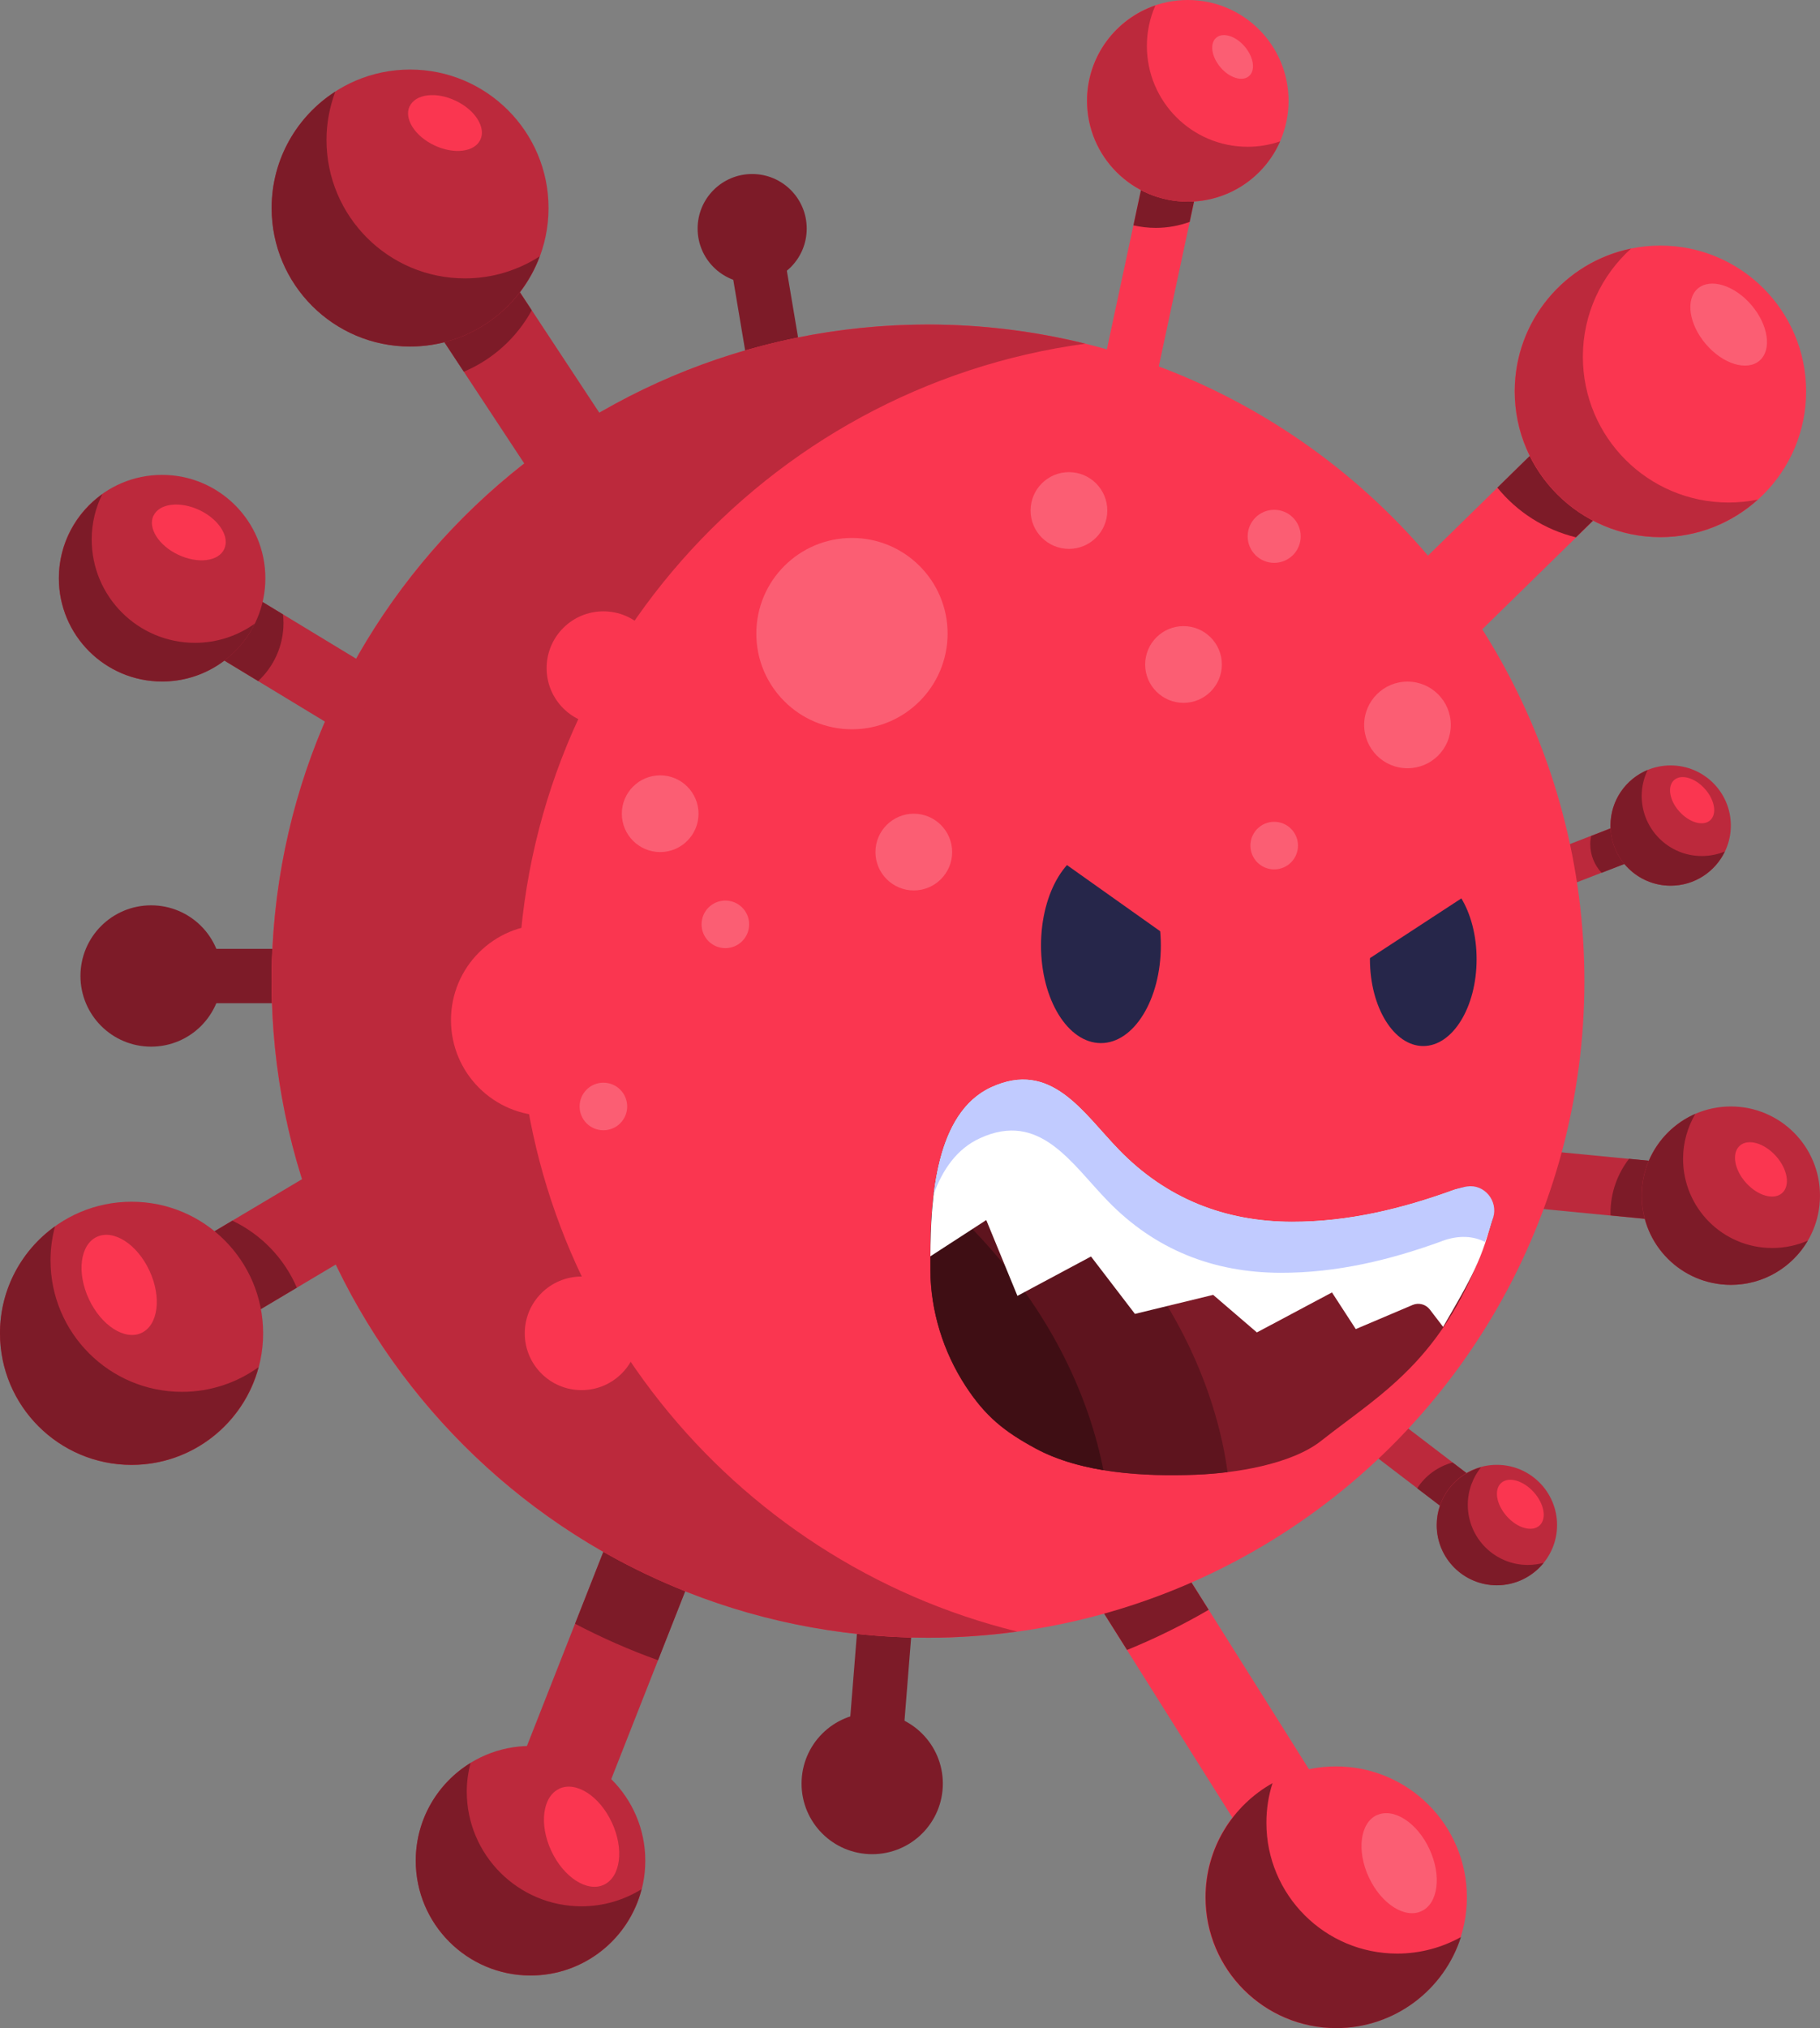 <svg id="uuid-74baf3b9-24c4-45c7-8923-8fcae08510b9" xmlns="http://www.w3.org/2000/svg" viewBox="0 0 179.83 200.34"><rect x="0" y="0" width="179.83" height="200.34" fill="#808080" stroke="none"/><g id="uuid-4aa189b1-d405-4ce3-a2c4-3142061276e2"><rect x="117.51" y="152.63" width="8.95" height="37.68" transform="translate(-72.57 91.29) rotate(-32.17)" fill="#fa3650" stroke-width="0"/><path d="M119.43,159.02c-2.58,1.5-5.28,2.83-8.07,3.97l-3.2-5.08,7.57-4.76,3.7,5.87Z" fill="#7d1b28" stroke-width="0"/><path d="M119.09,187.42c0,7.14,5.79,12.92,12.92,12.92s12.93-5.79,12.93-12.92-5.79-12.93-12.93-12.93-12.92,5.79-12.92,12.93Z" fill="#fa3650" stroke-width="0"/><path d="M125.74,176.13c-.4,1.24-.61,2.56-.61,3.93,0,7.14,5.79,12.92,12.93,12.92,2.28,0,4.42-.6,6.29-1.63-1.66,5.21-6.55,8.99-12.31,8.99-7.14,0-12.92-5.79-12.92-12.92,0-4.86,2.68-9.08,6.64-11.29Z" fill="#7d1b28" stroke-width="0"/><path d="M136.04,179.31c1.66-.77,3.99.73,5.2,3.35,1.22,2.62.86,5.37-.79,6.13-1.65.77-3.98-.73-5.2-3.35-1.22-2.62-.86-5.37.79-6.14Z" fill="#fb5e73" stroke-width="0"/><rect x="40.67" y="162.09" width="37.06" height="8.95" transform="translate(-117.47 160.65) rotate(-68.52)" fill="#bc293c" stroke-width="0"/><path d="M61.83,147.69l8.32,3.28-5.13,13.03c-2.83-1.01-5.56-2.22-8.2-3.6l5-12.7Z" fill="#7d1b28" stroke-width="0"/><circle cx="52.42" cy="183.81" r="11.34" fill="#bc293c" stroke-width="0"/><path d="M46.49,174.16c-.23.9-.37,1.84-.37,2.81,0,6.26,5.08,11.34,11.34,11.34,2.17,0,4.2-.62,5.93-1.69-1.25,4.9-5.68,8.52-10.97,8.52-6.26,0-11.34-5.08-11.34-11.34,0-4.09,2.17-7.66,5.41-9.65Z" fill="#7d1b28" stroke-width="0"/><path d="M55.26,176.69c1.66-.77,3.99.73,5.2,3.35,1.22,2.62.86,5.37-.79,6.14-1.65.77-3.98-.73-5.2-3.35-1.22-2.62-.86-5.37.79-6.13Z" fill="#fa3650" stroke-width="0"/><path d="M7.95,96.41c0,3.85,3.12,6.98,6.98,6.98s6.98-3.12,6.98-6.98-3.12-6.98-6.98-6.98-6.98,3.12-6.98,6.98Z" fill="#7d1b28" stroke-width="0"/><path d="M79.2,176.19c0,3.85,3.12,6.97,6.98,6.97s6.98-3.12,6.98-6.97-3.12-6.98-6.98-6.98-6.98,3.12-6.98,6.98Z" fill="#7d1b28" stroke-width="0"/><path d="M68.93,22.58c0,2.98,2.41,5.39,5.39,5.39s5.39-2.41,5.39-5.39-2.41-5.39-5.39-5.39-5.39,2.41-5.39,5.39Z" fill="#7d1b28" stroke-width="0"/><rect x="153.68" y="109.14" width="5.75" height="15.59" transform="translate(25.03 261.45) rotate(-84.45)" fill="#bc293c" stroke-width="0"/><path d="M159.13,119.83c0-2.02.69-3.88,1.83-5.36l3.63.35-.56,5.72-4.89-.48c0-.08-.01-.16-.01-.24Z" fill="#7d1b28" stroke-width="0"/><rect x="72.99" y="22.46" width="5.37" height="16.31" transform="translate(-4.03 12.98) rotate(-9.55)" fill="#7d1b28" stroke-width="0"/><rect x="14.93" y="93.73" width="17.65" height="5.37" fill="#7d1b28" stroke-width="0"/><rect x="77.89" y="164.53" width="18" height="5.37" transform="translate(-86.71 240.52) rotate(-85.43)" fill="#7d1b28" stroke-width="0"/><rect x="139.02" y="138.99" width="4.15" height="12.46" transform="translate(-59.96 169.2) rotate(-52.63)" fill="#bc293c" stroke-width="0"/><path d="M144.79,150.65l-4.76-3.63c.79-1.24,2.04-2.16,3.5-2.55l3.78,2.88-2.52,3.29Z" fill="#7d1b28" stroke-width="0"/><rect x="152.53" y="82.55" width="10.21" height="3.77" transform="translate(-19.87 62.74) rotate(-21.21)" fill="#bc293c" stroke-width="0"/><path d="M163.08,84.35l-4.83,1.87c-.69-.75-1.12-1.74-1.12-2.84,0-.28.03-.54.08-.8l4.5-1.75,1.37,3.52Z" fill="#7d1b28" stroke-width="0"/><circle cx="91.7" cy="96.92" r="64.86" transform="translate(-13.77 178.65) rotate(-84.36)" fill="#fa3650" stroke-width="0"/><path d="M91.7,32.06c5.36,0,10.56.66,15.54,1.89-31.65,4.3-56.05,31.42-56.05,64.25,0,30.46,21.01,56.01,49.32,62.97-2.88.39-5.82.61-8.81.61-35.82,0-64.86-29.04-64.86-64.86S55.88,32.06,91.7,32.06Z" fill="#bc293c" stroke-width="0"/><rect x="45.46" y="17.73" width="8.95" height="34.18" transform="translate(-10.92 33.23) rotate(-33.39)" fill="#bc293c" stroke-width="0"/><path d="M44.26,18.09l8.28,12.56c-1.48,2.71-3.85,4.86-6.71,6.07l-9.04-13.71,7.47-4.92Z" fill="#7d1b28" stroke-width="0"/><rect x="24.21" y="54.55" width="6.91" height="19.98" transform="translate(-41.87 54.74) rotate(-58.77)" fill="#bc293c" stroke-width="0"/><path d="M20.91,56.41l7.05,4.28c.03.28.05.56.05.85,0,2.27-.96,4.3-2.5,5.74l-8.18-4.96,3.58-5.91Z" fill="#7d1b28" stroke-width="0"/><rect x="11.02" y="120.02" width="28.23" height="8.95" transform="translate(-60.12 30.35) rotate(-30.75)" fill="#bc293c" stroke-width="0"/><path d="M29.33,127.2l-14.04,8.35-4.57-7.69,12.24-7.28c2.85,1.36,5.12,3.71,6.37,6.62Z" fill="#7d1b28" stroke-width="0"/><rect x="134.01" y="46.45" width="35.06" height="8.95" transform="translate(7.63 120.54) rotate(-44.39)" fill="#fa3650" stroke-width="0"/><path d="M160.93,35.46l6.26,6.39-11.47,11.23c-3.11-.76-5.82-2.51-7.77-4.91l12.98-12.71Z" fill="#7d1b28" stroke-width="0"/><rect x="99.05" y="22.09" width="30.29" height="5.37" transform="translate(66.07 131.26) rotate(-77.92)" fill="#fa3650" stroke-width="0"/><path d="M114.74,9.4l5.25,1.12-2.44,11.4c-1.05.38-2.18.59-3.35.59-.76,0-1.5-.09-2.21-.25l2.75-12.86Z" fill="#7d1b28" stroke-width="0"/><path d="M102.86,93.4c0,5.32,2.65,9.64,5.92,9.64s5.92-4.32,5.92-9.64-2.65-9.64-5.92-9.64-5.92,4.31-5.92,9.64Z" fill="#26264a" stroke-width="0"/><path d="M97.94,107.4c5.94-2.73,9.05,2.5,12.64,6.2,4.64,4.77,10.38,7.07,17.05,7.09,5.59.01,10.9-1.29,15.99-3.14.27-.1.54-.18.8-.24,1.92-.46,3.6,1.39,3.03,3.27-4.09,13.46-10.76,16.89-16.91,21.75-2.98,2.35-8.57,3.2-12.37,3.35-5.12.2-11.33-.14-15.85-2.59-3.07-1.66-4.95-3.15-6.92-6.17-2.21-3.39-3.46-7.41-3.48-11.47-.03-5.55.03-15.29,6.01-18.04Z" fill="#7d1b28" stroke-width="0"/><path d="M91.93,125.44c-.03-4.6.02-12.07,3.43-16.06,20.57,12.83,24.99,29,25.93,36.04-1.03.12-2.07.21-3.11.25-5.12.2-11.33-.14-15.85-2.59-3.07-1.66-4.95-3.15-6.92-6.17-2.21-3.39-3.46-7.41-3.48-11.47Z" fill="#5e141e" stroke-width="0"/><path d="M109.02,145.22c-2.4-.4-4.7-1.07-6.68-2.14-3.07-1.66-4.95-3.15-6.92-6.17-2.21-3.39-3.46-7.41-3.48-11.47-.01-2.14,0-4.89.34-7.63,11.66,10.13,15.49,20.99,16.74,27.4Z" fill="#3f0e14" stroke-width="0"/><path d="M97.94,107.4c5.94-2.73,9.05,2.5,12.64,6.2,4.64,4.77,10.38,7.07,17.05,7.09,5.59.01,10.9-1.29,15.99-3.14,1.86-.68,2.82,1.46,3.98,2.22-1.13,4.69-2.22,6.48-5.01,11.3,0,0,0,0,0,0l-1.31-1.71c-.4-.52-1.1-.71-1.71-.45l-5.61,2.38-2.35-3.62-7.42,3.95-4.32-3.71-7.73,1.88-4.34-5.67-7.27,3.89-3.08-7.49-5.52,3.58c.02-5.66.49-14.16,6.01-16.7Z" fill="#fff" stroke-width="0"/><path d="M134.79,71.61c0,2.36,1.91,4.28,4.28,4.28s4.28-1.91,4.28-4.28-1.92-4.28-4.28-4.28-4.28,1.91-4.28,4.28Z" fill="#fb5e73" stroke-width="0"/><path d="M54.01,66c0,3.1,2.51,5.61,5.61,5.61s5.61-2.51,5.61-5.61-2.51-5.61-5.61-5.61-5.61,2.51-5.61,5.61Z" fill="#fa3650" stroke-width="0"/><path d="M51.85,131.71c0,3.1,2.51,5.61,5.61,5.61s5.61-2.51,5.61-5.61-2.51-5.61-5.61-5.61-5.61,2.51-5.61,5.61Z" fill="#fa3650" stroke-width="0"/><path d="M44.56,100.77c0,5.22,4.23,9.45,9.45,9.45s9.45-4.23,9.45-9.45-4.23-9.45-9.45-9.45-9.45,4.23-9.45,9.45Z" fill="#fa3650" stroke-width="0"/><path d="M74.73,62.59c0,5.22,4.23,9.45,9.45,9.45s9.45-4.23,9.45-9.45-4.23-9.45-9.45-9.45-9.45,4.23-9.45,9.45Z" fill="#fb5e73" stroke-width="0"/><circle cx="105.62" cy="50.43" r="3.79" fill="#fb5e73" stroke-width="0"/><path d="M113.15,65.64c0,2.09,1.7,3.79,3.79,3.79s3.79-1.7,3.79-3.79-1.7-3.79-3.79-3.79-3.79,1.7-3.79,3.79Z" fill="#fb5e73" stroke-width="0"/><path d="M86.5,84.17c0,2.09,1.7,3.79,3.79,3.79s3.79-1.7,3.79-3.79-1.7-3.79-3.79-3.79-3.79,1.7-3.79,3.79Z" fill="#fb5e73" stroke-width="0"/><path d="M61.44,80.38c0,2.09,1.7,3.79,3.79,3.79s3.79-1.7,3.79-3.79-1.7-3.79-3.79-3.79-3.79,1.7-3.79,3.79Z" fill="#fb5e73" stroke-width="0"/><path d="M123.28,52.98c0,1.45,1.17,2.62,2.62,2.62s2.62-1.17,2.62-2.62-1.17-2.62-2.62-2.62-2.62,1.17-2.62,2.62Z" fill="#fb5e73" stroke-width="0"/><path d="M135.36,94.75c0,4.74,2.36,8.58,5.27,8.58s5.27-3.84,5.27-8.58-2.36-8.58-5.27-8.58-5.27,3.84-5.27,8.58Z" fill="#26264a" stroke-width="0"/><polygon points="147.91 86.45 126.52 100.42 100.3 81.82 103.52 76.38 146.44 81.41 147.91 86.45" fill="#fa3650" stroke-width="0"/><path d="M26.84,20.55c0,7.56,6.13,13.68,13.68,13.68s13.68-6.13,13.68-13.68-6.13-13.68-13.68-13.68-13.68,6.13-13.68,13.68Z" fill="#bc293c" stroke-width="0"/><path d="M33.13,9.05c-.55,1.49-.87,3.09-.87,4.77,0,7.56,6.13,13.68,13.68,13.68,2.73,0,5.26-.81,7.39-2.18-1.94,5.2-6.93,8.91-12.81,8.91-7.56,0-13.68-6.13-13.68-13.68,0-4.83,2.51-9.07,6.29-11.5Z" fill="#7d1b28" stroke-width="0"/><path d="M5.81,57.12c0,5.64,4.57,10.2,10.2,10.2s10.21-4.57,10.21-10.2-4.57-10.21-10.21-10.21-10.2,4.57-10.2,10.21Z" fill="#bc293c" stroke-width="0"/><path d="M10.11,48.81c-.67,1.35-1.05,2.87-1.05,4.48,0,5.64,4.57,10.21,10.21,10.21,2.21,0,4.24-.71,5.91-1.9-1.66,3.39-5.13,5.72-9.16,5.72-5.64,0-10.2-4.57-10.2-10.2,0-3.43,1.7-6.46,4.29-8.31Z" fill="#7d1b28" stroke-width="0"/><path d="M0,131.71c0,7.18,5.82,13,13,13s13-5.82,13-13-5.82-13-13-13-13,5.82-13,13Z" fill="#bc293c" stroke-width="0"/><path d="M5.44,121.14c-.29,1.07-.45,2.19-.45,3.35,0,7.18,5.82,13,13,13,2.82,0,5.43-.91,7.56-2.44-1.48,5.55-6.53,9.65-12.55,9.65-7.18,0-13-5.82-13-13,0-4.36,2.15-8.21,5.44-10.56Z" fill="#7d1b28" stroke-width="0"/><path d="M149.66,38.66c0,7.96,6.45,14.4,14.4,14.4s14.4-6.45,14.4-14.4-6.45-14.4-14.4-14.4-14.4,6.45-14.4,14.4Z" fill="#fa3650" stroke-width="0"/><path d="M161.18,24.54c-2.93,2.64-4.78,6.45-4.78,10.7,0,7.96,6.45,14.4,14.4,14.4.99,0,1.95-.1,2.89-.29-2.55,2.3-5.92,3.71-9.62,3.71-7.96,0-14.4-6.45-14.4-14.4,0-6.97,4.95-12.78,11.52-14.11Z" fill="#bc293c" stroke-width="0"/><path d="M107.4,9.96c0,5.5,4.46,9.96,9.96,9.96s9.96-4.46,9.96-9.96S122.87,0,117.36,0s-9.96,4.46-9.96,9.96Z" fill="#fa3650" stroke-width="0"/><path d="M114.16.54c-.54,1.23-.84,2.58-.84,4,0,5.5,4.46,9.96,9.96,9.96,1.12,0,2.2-.19,3.21-.54-1.54,3.51-5.04,5.96-9.12,5.96-5.5,0-9.96-4.46-9.96-9.96,0-4.38,2.83-8.09,6.76-9.43Z" fill="#bc293c" stroke-width="0"/><path d="M141.96,150.65c0,3.28,2.66,5.94,5.94,5.94s5.95-2.66,5.95-5.94-2.66-5.95-5.95-5.95-5.94,2.66-5.94,5.95Z" fill="#bc293c" stroke-width="0"/><path d="M146.35,144.92c-.82,1.02-1.32,2.32-1.32,3.73,0,3.28,2.66,5.94,5.94,5.94.54,0,1.06-.08,1.56-.21-1.09,1.35-2.76,2.22-4.63,2.22-3.28,0-5.94-2.66-5.94-5.94,0-2.74,1.86-5.05,4.39-5.73Z" fill="#7d1b28" stroke-width="0"/><path d="M159.13,81.55c0,3.28,2.66,5.94,5.94,5.94s5.95-2.66,5.95-5.94-2.66-5.94-5.95-5.94-5.94,2.66-5.94,5.94Z" fill="#bc293c" stroke-width="0"/><path d="M162.8,76.06c-.37.78-.59,1.64-.59,2.56,0,3.28,2.66,5.94,5.94,5.94.81,0,1.58-.16,2.28-.45-.96,2-2.99,3.38-5.36,3.38-3.28,0-5.94-2.66-5.94-5.94,0-2.48,1.51-4.6,3.67-5.49Z" fill="#7d1b28" stroke-width="0"/><path d="M162.21,118.11c0,4.87,3.94,8.81,8.81,8.81s8.81-3.94,8.81-8.81-3.94-8.81-8.81-8.81-8.81,3.95-8.81,8.81Z" fill="#bc293c" stroke-width="0"/><path d="M167.51,110.03c-.76,1.31-1.21,2.82-1.21,4.44,0,4.87,3.94,8.81,8.81,8.81,1.25,0,2.44-.26,3.52-.73-1.53,2.61-4.36,4.37-7.6,4.37-4.87,0-8.81-3.94-8.81-8.81,0-3.62,2.18-6.72,5.29-8.08Z" fill="#7d1b28" stroke-width="0"/><path d="M168.55,33.99c1.68,1.97,4.05,2.7,5.3,1.64,1.24-1.06.89-3.52-.79-5.49-1.68-1.97-4.05-2.7-5.3-1.64-1.24,1.06-.89,3.52.79,5.49Z" fill="#fb5e73" stroke-width="0"/><path d="M120.59,6.65c.89,1.05,2.16,1.44,2.82.87.66-.57.47-1.87-.42-2.92-.89-1.05-2.16-1.44-2.82-.87-.66.57-.47,1.87.42,2.92Z" fill="#fb5e73" stroke-width="0"/><path d="M40.48,10.5c.58-1.22,2.61-1.47,4.54-.55,1.93.91,3.02,2.64,2.44,3.86-.58,1.22-2.61,1.46-4.54.55-1.93-.91-3.02-2.64-2.45-3.86Z" fill="#fa3650" stroke-width="0"/><path d="M15.17,50.94c.58-1.22,2.61-1.46,4.54-.55,1.93.92,3.02,2.64,2.44,3.86-.58,1.22-2.61,1.46-4.54.55-1.93-.91-3.02-2.64-2.45-3.86Z" fill="#fa3650" stroke-width="0"/><path d="M9.57,122.18c1.66-.77,3.99.73,5.2,3.35,1.22,2.62.86,5.37-.79,6.14-1.65.77-3.98-.73-5.2-3.35-1.22-2.62-.86-5.37.79-6.14Z" fill="#fa3650" stroke-width="0"/><path d="M171.9,113.18c.81-.73,2.41-.28,3.57,1.01,1.16,1.29,1.44,2.93.62,3.66-.81.73-2.41.28-3.57-1.01-1.16-1.29-1.44-2.93-.62-3.66Z" fill="#fa3650" stroke-width="0"/><path d="M165.41,77.06c.69-.62,2.05-.24,3.04.86.99,1.1,1.22,2.49.53,3.11-.69.62-2.05.24-3.04-.86-.99-1.09-1.22-2.49-.53-3.11Z" fill="#fa3650" stroke-width="0"/><path d="M148.33,146.49c.73-.66,2.18-.25,3.22.91,1.04,1.16,1.3,2.64.56,3.3-.73.66-2.18.26-3.22-.91-1.04-1.16-1.3-2.64-.56-3.3Z" fill="#fa3650" stroke-width="0"/><path d="M142.51,122.59c-5.1,1.86-10.41,3.16-16,3.14-6.68-.02-12.42-2.32-17.05-7.09-3.6-3.7-6.71-8.94-12.64-6.2-2.27,1.04-3.68,3.09-4.57,5.53.54-4.43,1.97-8.86,5.69-10.57,5.94-2.73,9.05,2.5,12.64,6.2,4.64,4.77,10.38,7.07,17.05,7.09,5.59.01,10.9-1.29,15.99-3.14.47-.17.92-.28,1.34-.35,1.71-.25,3.08,1.42,2.58,3.08-.25.81-.52,1.61-.82,2.4-1.12-.58-2.56-.7-4.23-.09Z" fill="#c1cbff" stroke-width="0"/><path d="M123.55,83.53c0,1.3,1.05,2.35,2.35,2.35s2.35-1.05,2.35-2.35-1.05-2.35-2.35-2.35-2.35,1.05-2.35,2.35Z" fill="#fb5e73" stroke-width="0"/><path d="M69.32,91.31c0,1.3,1.05,2.35,2.35,2.35s2.35-1.05,2.35-2.35-1.05-2.35-2.35-2.35-2.35,1.05-2.35,2.35Z" fill="#fb5e73" stroke-width="0"/><path d="M57.27,109.3c0,1.3,1.05,2.35,2.35,2.35s2.35-1.05,2.35-2.35-1.05-2.35-2.35-2.35-2.35,1.05-2.35,2.35Z" fill="#fb5e73" stroke-width="0"/></g></svg>
